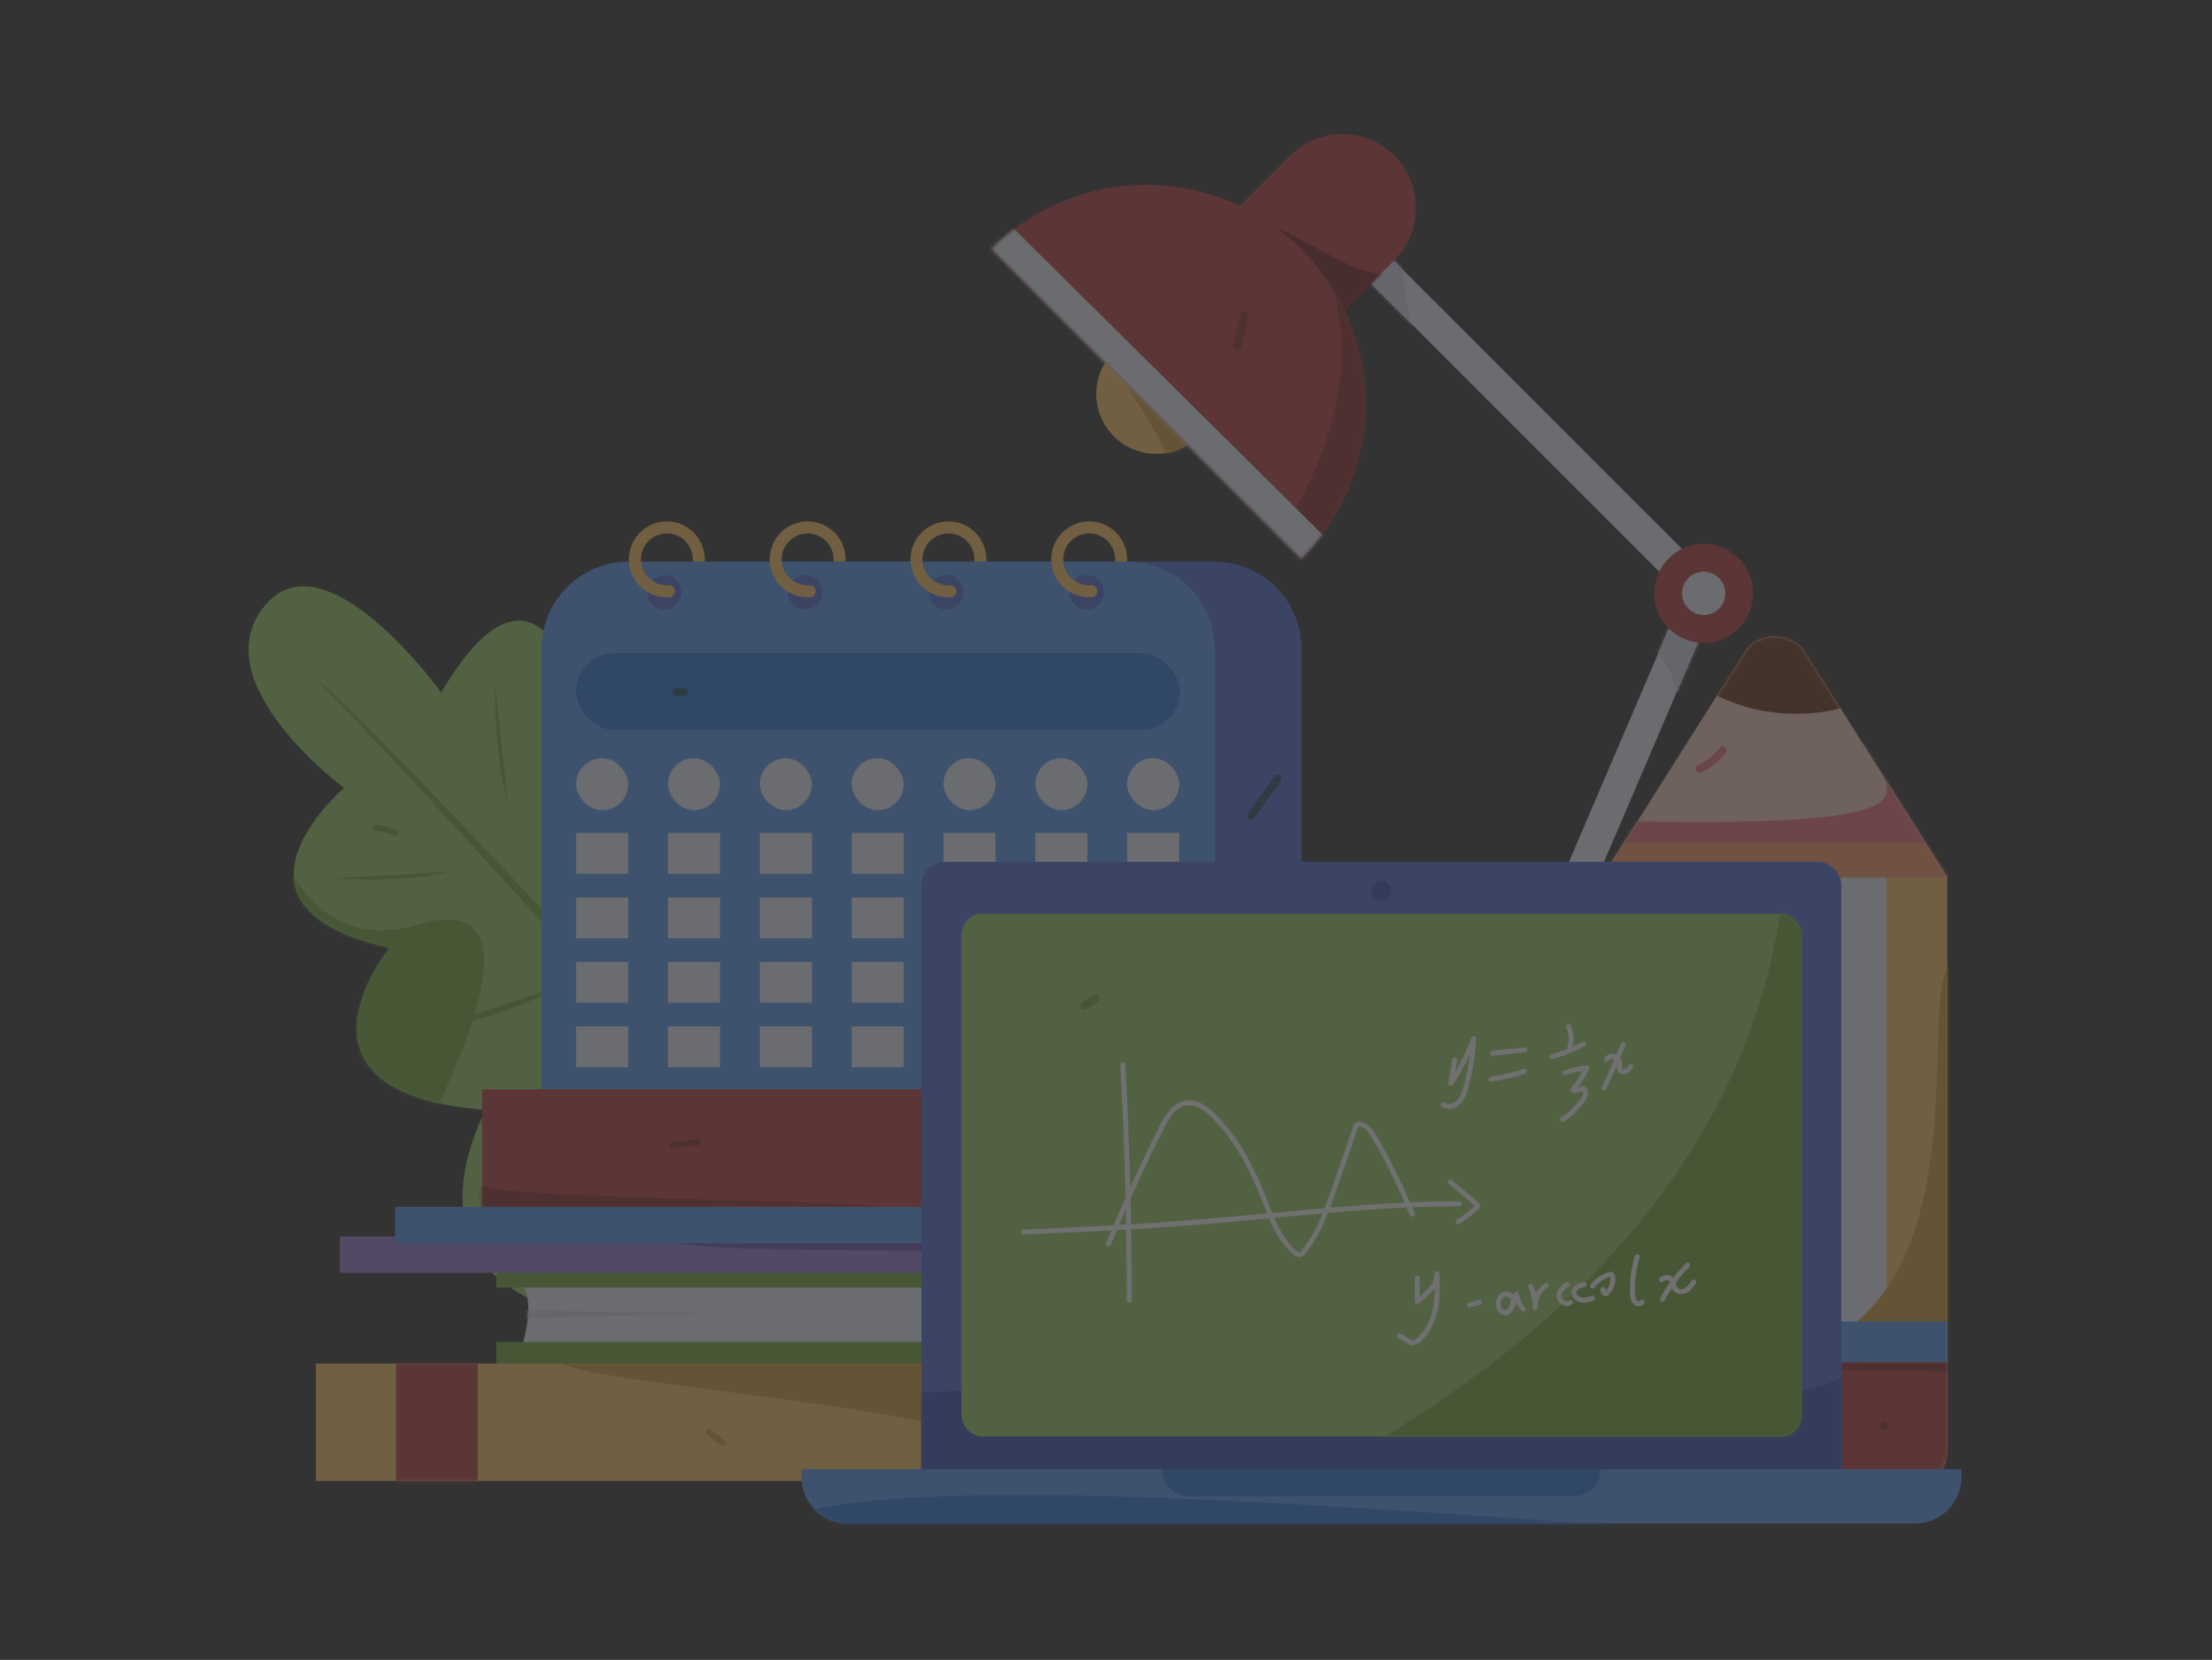 <svg width="701" height="526" viewBox="0 0 701 526" fill="none" xmlns="http://www.w3.org/2000/svg">
<rect x="0" y="0" width="701" height="526" fill="#333333" stroke="none"/>
<g opacity="0.3">
<mask id="mask0_78_5133" style="mask-type:luminance" maskUnits="userSpaceOnUse" x="0" y="0" width="701" height="526">
<rect width="700.333" height="525.25" fill="white"/>
</mask>
<g mask="url(#mask0_78_5133)">
<path d="M352.983 138.256C345.573 130.846 345.573 118.833 352.983 111.423L379.816 138.256C372.406 145.666 360.392 145.666 352.983 138.256Z" fill="#FFC562"/>
<mask id="mask1_78_5133" style="mask-type:luminance" maskUnits="userSpaceOnUse" x="347" y="111" width="33" height="33">
<path fill-rule="evenodd" clip-rule="evenodd" d="M352.983 138.256C345.573 130.846 345.573 118.833 352.983 111.423L379.816 138.256C372.406 145.666 360.392 145.666 352.983 138.256Z" fill="white"/>
</mask>
<g mask="url(#mask1_78_5133)">
<path d="M352.983 111.423C347.993 112.738 372.624 140.854 373.413 155.526C374.201 170.197 392.045 148.388 392.045 148.388L371.822 113.494" fill="#D89D35"/>
</g>
<rect x="533.058" y="173.955" width="10.214" height="166.321" transform="rotate(135 533.058 173.955)" fill="#EFF3FC"/>
<mask id="mask2_78_5133" style="mask-type:luminance" maskUnits="userSpaceOnUse" x="408" y="56" width="126" height="126">
<rect x="533.058" y="173.955" width="10.214" height="166.321" transform="rotate(135 533.058 173.955)" fill="white"/>
</mask>
<g mask="url(#mask2_78_5133)">
<path d="M460.247 143.813C433.312 74.209 448.744 66.175 448.744 66.175L403.147 81.376L415.043 127.618" fill="#D6DCF2"/>
</g>
<rect x="536.211" y="182.04" width="10.214" height="178.488" transform="rotate(23.18 536.211 182.04)" fill="#EFF3FC"/>
<mask id="mask3_78_5133" style="mask-type:luminance" maskUnits="userSpaceOnUse" x="465" y="182" width="81" height="169">
<rect x="536.21" y="182.04" width="10.214" height="178.488" transform="rotate(23.18 536.21 182.04)" fill="white"/>
</mask>
<g mask="url(#mask3_78_5133)">
<path d="M524.354 189.993C509.34 206.785 543.797 203.843 528.669 247.545C513.542 291.248 560.606 181.177 560.606 181.177L539.913 169.806" fill="#D6DCF2"/>
</g>
<circle cx="539.913" cy="188.033" r="15.697" fill="#BB393C"/>
<circle cx="539.914" cy="188.033" r="6.856" fill="#EFF3FC"/>
<path d="M556.475 359.305H393.082V358.43C393.082 350.354 399.63 343.806 407.707 343.806H541.851C549.927 343.806 556.475 350.354 556.475 358.43V359.305H556.475Z" fill="#BB393C"/>
<mask id="mask4_78_5133" style="mask-type:luminance" maskUnits="userSpaceOnUse" x="393" y="343" width="164" height="17">
<path fill-rule="evenodd" clip-rule="evenodd" d="M556.475 359.306H393.082V358.431C393.082 350.354 399.63 343.806 407.706 343.806H541.851C549.927 343.806 556.475 350.354 556.475 358.431V359.306H556.475Z" fill="white"/>
</mask>
<g mask="url(#mask4_78_5133)">
<path d="M394.423 344.47C386.691 366.478 557.99 353.392 563.938 359.935C569.886 366.478 383.122 377.184 383.122 377.184" fill="#90282A"/>
</g>
<path d="M410.556 113.799L377.439 80.682L408.782 49.34C413.173 44.948 419.13 42.481 425.34 42.481C431.551 42.481 437.507 44.948 441.898 49.34C451.043 58.485 451.043 73.312 441.898 82.456L410.556 113.799L410.556 113.799Z" fill="#BB393C"/>
<mask id="mask5_78_5133" style="mask-type:luminance" maskUnits="userSpaceOnUse" x="377" y="42" width="72" height="72">
<path fill-rule="evenodd" clip-rule="evenodd" d="M410.557 113.799L377.44 80.682L408.782 49.34C413.174 44.948 419.13 42.481 425.341 42.481C431.551 42.481 437.508 44.948 441.899 49.34C451.044 58.485 451.044 73.311 441.899 82.456L410.557 113.799L410.557 113.799Z" fill="white"/>
</mask>
<g mask="url(#mask5_78_5133)">
<path d="M371.93 58.577C428.799 78.059 430.301 96.223 452.713 81.375C475.124 66.528 431.916 117.826 431.916 117.826H403.026L381.735 66.853" fill="#771D22"/>
</g>
<path d="M412.331 78.908C439.439 106.016 439.439 149.967 412.331 177.075L314.163 78.908C341.272 51.8 385.223 51.8 412.331 78.908Z" fill="#BB393C"/>
<mask id="mask6_78_5133" style="mask-type:luminance" maskUnits="userSpaceOnUse" x="314" y="58" width="119" height="120">
<path fill-rule="evenodd" clip-rule="evenodd" d="M412.331 78.908C439.439 106.016 439.439 149.967 412.331 177.075L314.163 78.908C341.272 51.8 385.223 51.8 412.331 78.908Z" fill="white"/>
</mask>
<g mask="url(#mask6_78_5133)">
<path d="M417.949 78.946C448.97 145.574 369.97 209.446 369.97 209.446H432.662L452.892 140.531L442.247 104.113" fill="#90282A"/>
<path d="M316.042 67.274L437.904 188.033H363.621L302.175 78.946L314.164 62.231" fill="#EFF3FC"/>
</g>
<path d="M393.201 99.675L390.822 109.192C390.662 109.834 391.029 110.596 391.707 110.751C392.364 110.9 393.095 110.554 393.267 109.866L395.646 100.349C395.806 99.707 395.439 98.944 394.761 98.79C394.104 98.64 393.373 98.987 393.201 99.675Z" fill="#90282A"/>
<path d="M529.338 349.213L525.798 351.053C525.198 351.409 524.996 352.182 525.344 352.787C525.707 353.378 526.471 353.579 527.078 353.242L530.618 351.402C531.218 351.045 531.42 350.273 531.072 349.668C530.709 349.077 529.945 348.876 529.338 349.213Z" fill="#90282A"/>
<path d="M279.049 411.013C306.053 346.843 284.498 232.249 231.575 282.682C231.575 282.682 248.273 189.162 187.232 233.975C187.232 233.975 174.528 160.79 139.821 219.4C139.821 219.4 103.455 169.035 84.166 191.629C63.422 215.927 109.031 249.698 109.031 249.698C109.031 249.698 64.82 287.353 123.607 300.351C123.607 300.351 85.708 346.238 153.935 351.766C153.935 351.766 113.491 423.541 222.15 418.998C279.009 416.62 279.049 411.013 279.049 411.013Z" fill="#97CC64"/>
<mask id="mask7_78_5133" style="mask-type:luminance" maskUnits="userSpaceOnUse" x="78" y="185" width="213" height="235">
<path fill-rule="evenodd" clip-rule="evenodd" d="M279.049 411.013C306.053 346.843 284.498 232.249 231.575 282.682C231.575 282.682 248.273 189.162 187.232 233.975C187.232 233.975 174.528 160.79 139.821 219.4C139.821 219.4 103.455 169.035 84.166 191.629C63.422 215.927 109.031 249.698 109.031 249.698C109.031 249.698 64.82 287.353 123.607 300.351C123.607 300.351 85.708 346.238 153.935 351.766C153.935 351.766 113.491 423.541 222.15 418.998C279.009 416.62 279.049 411.013 279.049 411.013Z" fill="white"/>
</mask>
<g mask="url(#mask7_78_5133)">
<path d="M-127.166 365.696C-130.59 257.346 -65.845 227.919 -24.313 318.418C17.219 408.918 -1.979 281.611 2.541 249.101C2.541 249.101 21.258 399.82 55.815 278.034C90.372 156.249 63.114 313.498 132.687 292.942C202.26 272.386 74.34 461.601 68.404 469.206C62.469 476.812 -104.349 383.504 -104.349 383.504" fill="#75AA3C"/>
<path d="M286.292 419.102C207.663 308.254 290.477 250.074 360.112 321.25C429.746 392.426 368.715 279.065 361.999 246.936C361.999 246.936 430.478 382.499 421.912 256.196C413.346 129.893 440.75 287.116 499.306 244.289C557.862 201.461 501.295 422.744 498.274 431.906C495.253 441.069 306.733 409.526 306.733 409.526" fill="#75AA3C"/>
</g>
<path d="M99.956 215.196C114.32 223.937 273.635 396.859 279.049 411.013C279.049 411.013 123.572 237.553 99.956 215.196Z" fill="#75AA3C"/>
<path d="M105.062 278.374C131.603 279.933 141.803 276.185 141.803 276.185L105.062 278.374Z" fill="#75AA3C"/>
<path d="M156.946 216.661C156.62 243.246 160.837 253.261 160.837 253.261L156.946 216.661Z" fill="#75AA3C"/>
<path d="M124.192 330.125C164.402 321.478 178.088 312.248 178.088 312.248L124.192 330.125Z" fill="#75AA3C"/>
<path d="M168.462 379.672C208.672 371.025 222.358 361.794 222.358 361.794L168.462 379.672Z" fill="#75AA3C"/>
<path d="M197.577 290.415L209.934 239.479C196.431 274.68 197.577 290.415 197.577 290.415Z" fill="#75AA3C"/>
<path d="M237.529 340.689L249.886 289.753C236.383 324.954 237.529 340.689 237.529 340.689Z" fill="#75AA3C"/>
<path d="M219.975 389.267C222.438 389.282 224.849 388.568 226.908 387.217C227.322 386.943 227.538 386.365 227.249 385.916C226.983 385.503 226.392 385.282 225.948 385.575C225.484 385.883 224.999 386.158 224.495 386.396C224.427 386.428 224.358 386.46 224.288 386.491C224.264 386.501 224.068 386.587 224.193 386.534C224.317 386.48 224.12 386.563 224.096 386.573C224.025 386.601 223.955 386.628 223.884 386.655C223.623 386.754 223.36 386.843 223.092 386.922C222.558 387.079 222.014 387.199 221.463 387.282C221.277 387.311 221.573 387.271 221.452 387.283C221.389 387.289 221.327 387.298 221.264 387.304C221.125 387.319 220.987 387.331 220.848 387.34C220.557 387.36 220.266 387.368 219.975 387.366C219.455 387.373 219.037 387.797 219.037 388.317C219.037 388.837 219.455 389.26 219.975 389.267H219.975Z" fill="#75AA3C"/>
<path d="M218.584 311.894L219.564 301.138L219.841 298.101C219.886 297.605 219.371 297.129 218.89 297.151C218.371 297.164 217.953 297.582 217.94 298.101L216.959 308.858L216.683 311.894C216.637 312.391 217.152 312.867 217.633 312.845C218.153 312.832 218.571 312.414 218.584 311.894Z" fill="#75AA3C"/>
<path d="M119.041 263.275C119.305 263.288 119.569 263.307 119.832 263.334C119.964 263.347 120.095 263.362 120.227 263.378C120.492 263.411 120.024 263.347 120.288 263.387C120.341 263.395 120.393 263.403 120.445 263.411C120.981 263.495 121.512 263.606 122.037 263.744C122.549 263.878 123.053 264.038 123.549 264.223C123.673 264.269 123.797 264.316 123.92 264.366C123.981 264.39 124.043 264.413 124.103 264.441C123.982 264.385 124.05 264.418 124.132 264.454C124.386 264.565 124.638 264.683 124.886 264.807C125.331 265.029 125.936 264.941 126.187 264.466C126.414 264.036 126.321 263.402 125.846 263.165C123.725 262.107 121.408 261.496 119.041 261.373C118.517 261.377 118.094 261.8 118.09 262.324C118.102 262.844 118.521 263.263 119.041 263.275V263.275Z" fill="#75AA3C"/>
<path d="M226.772 177.975H384.826C392.157 177.975 399.189 180.887 404.373 186.072C409.557 191.256 412.47 198.287 412.47 205.619V379.395H199.128V205.619C199.128 190.352 211.504 177.975 226.772 177.975Z" fill="#516DDB"/>
<path d="M199.233 177.975H357.287C372.554 177.975 384.931 190.352 384.931 205.619V379.395H171.589V205.619C171.589 198.287 174.501 191.256 179.686 186.072C184.87 180.887 191.901 177.975 199.233 177.975Z" fill="#589BF7"/>
<mask id="mask8_78_5133" style="mask-type:luminance" maskUnits="userSpaceOnUse" x="171" y="177" width="214" height="203">
<path fill-rule="evenodd" clip-rule="evenodd" d="M199.233 177.975H357.287C372.554 177.975 384.931 190.352 384.931 205.619V379.395H171.589V205.619C171.589 198.287 174.501 191.256 179.686 186.072C184.87 180.887 191.901 177.975 199.233 177.975Z" fill="white"/>
</mask>
<g mask="url(#mask8_78_5133)">
<path d="M157.145 304.83C145.418 391.745 326.659 366.068 349.888 379.395C373.117 392.722 177.667 404.449 177.667 404.449L142.486 379.395" fill="#2976DF"/>
</g>
<rect x="182.592" y="206.934" width="191.336" height="24.381" rx="12.19" fill="#2976DF"/>
<circle cx="210.569" cy="187.677" r="5.477" fill="#516DDB"/>
<path d="M211.867 185.452C211.693 185.463 211.517 185.468 211.339 185.468C208.016 185.468 205.021 183.467 203.749 180.397C202.478 177.328 203.181 173.794 205.53 171.445C207.88 169.095 211.413 168.392 214.483 169.664C217.552 170.935 219.554 173.931 219.554 177.253C219.554 177.494 219.543 177.735 219.522 177.975H223.342C223.357 177.734 223.367 177.494 223.367 177.253C223.367 172.389 220.436 168.003 215.942 166.141C211.447 164.28 206.274 165.309 202.834 168.749C199.394 172.189 198.365 177.362 200.227 181.856C202.089 186.351 206.474 189.281 211.339 189.281C211.596 189.281 211.855 189.273 212.109 189.257C212.79 189.215 213.397 188.813 213.701 188.202C214.004 187.591 213.958 186.864 213.58 186.297C213.201 185.729 212.548 185.407 211.867 185.452L211.867 185.452Z" fill="#FFC562"/>
<circle cx="255.183" cy="187.677" r="5.477" fill="#516DDB"/>
<path d="M256.481 185.452C256.307 185.463 256.131 185.468 255.953 185.468C252.63 185.468 249.635 183.467 248.363 180.397C247.092 177.328 247.795 173.794 250.144 171.445C252.493 169.095 256.027 168.392 259.097 169.664C262.166 170.935 264.168 173.931 264.168 177.253C264.168 177.494 264.157 177.735 264.136 177.975H267.956C267.971 177.734 267.98 177.494 267.98 177.253C267.98 172.389 265.05 168.003 260.556 166.141C256.061 164.28 250.888 165.309 247.448 168.749C244.008 172.189 242.979 177.362 244.841 181.856C246.703 186.351 251.088 189.281 255.953 189.281C256.209 189.281 256.469 189.273 256.723 189.257C257.771 189.187 258.566 188.282 258.499 187.234C258.433 186.185 257.53 185.388 256.481 185.452L256.481 185.452Z" fill="#FFC562"/>
<circle cx="299.797" cy="187.677" r="5.477" fill="#516DDB"/>
<path d="M301.095 185.452C300.921 185.463 300.744 185.468 300.567 185.468C297.244 185.468 294.249 183.467 292.977 180.397C291.706 177.328 292.408 173.794 294.758 171.445C297.107 169.095 300.641 168.392 303.71 169.664C306.78 170.935 308.782 173.931 308.782 177.253C308.782 177.494 308.771 177.735 308.75 177.975H312.57C312.584 177.734 312.594 177.494 312.594 177.253C312.594 172.389 309.664 168.003 305.169 166.141C300.675 164.28 295.502 165.309 292.062 168.749C288.622 172.189 287.593 177.362 289.455 181.856C291.316 186.351 295.702 189.281 300.567 189.281C300.823 189.281 301.082 189.273 301.337 189.257C302.385 189.187 303.18 188.282 303.113 187.234C303.047 186.185 302.144 185.388 301.095 185.452L301.095 185.452Z" fill="#FFC562"/>
<circle cx="344.411" cy="187.677" r="5.477" fill="#516DDB"/>
<path d="M345.709 185.452C345.534 185.463 345.358 185.468 345.181 185.468C341.858 185.468 338.863 183.467 337.591 180.397C336.32 177.328 337.022 173.794 339.372 171.445C341.721 169.095 345.255 168.392 348.324 169.664C351.394 170.935 353.396 173.931 353.396 177.253C353.396 177.494 353.385 177.735 353.364 177.975H357.184C357.198 177.734 357.208 177.494 357.208 177.253C357.208 172.389 354.278 168.003 349.783 166.141C345.289 164.28 340.116 165.309 336.676 168.749C333.236 172.189 332.207 177.362 334.069 181.856C335.93 186.351 340.316 189.281 345.181 189.281C345.437 189.281 345.696 189.273 345.951 189.257C346.999 189.187 347.794 188.282 347.727 187.234C347.661 186.185 346.758 185.388 345.709 185.452L345.709 185.452Z" fill="#FFC562"/>
<rect x="182.588" y="240.248" width="16.488" height="16.488" rx="8.244" fill="#EFF3FC"/>
<rect x="211.691" y="240.248" width="16.488" height="16.488" rx="8.244" fill="#EFF3FC"/>
<rect x="240.795" y="240.248" width="16.488" height="16.488" rx="8.244" fill="#EFF3FC"/>
<rect x="269.898" y="240.248" width="16.488" height="16.488" rx="8.244" fill="#EFF3FC"/>
<rect x="299.001" y="240.248" width="16.488" height="16.488" rx="8.244" fill="#EFF3FC"/>
<rect x="328.105" y="240.248" width="16.488" height="16.488" rx="8.244" fill="#EFF3FC"/>
<rect x="357.208" y="240.248" width="16.488" height="16.488" rx="8.244" fill="#EFF3FC"/>
<rect x="182.588" y="263.97" width="16.488" height="12.926" fill="#EFF3FC"/>
<rect x="211.691" y="263.97" width="16.488" height="12.926" fill="#EFF3FC"/>
<rect x="240.795" y="263.97" width="16.488" height="12.926" fill="#EFF3FC"/>
<rect x="269.898" y="263.97" width="16.488" height="12.926" fill="#EFF3FC"/>
<rect x="299.001" y="263.97" width="16.488" height="12.926" fill="#EFF3FC"/>
<rect x="328.105" y="263.97" width="16.488" height="12.926" fill="#EFF3FC"/>
<rect x="357.208" y="263.97" width="16.488" height="12.926" fill="#EFF3FC"/>
<rect x="182.588" y="284.4" width="16.488" height="12.926" fill="#EFF3FC"/>
<rect x="211.691" y="284.4" width="16.488" height="12.926" fill="#EFF3FC"/>
<rect x="269.898" y="284.4" width="16.488" height="12.926" fill="#EFF3FC"/>
<rect x="299.001" y="284.4" width="16.488" height="12.926" fill="#EFF3FC"/>
<rect x="357.208" y="284.4" width="16.488" height="12.926" fill="#EFF3FC"/>
<rect x="182.588" y="304.83" width="16.488" height="12.926" fill="#EFF3FC"/>
<rect x="211.691" y="304.83" width="16.488" height="12.926" fill="#EFF3FC"/>
<rect x="240.795" y="304.83" width="16.488" height="12.926" fill="#EFF3FC"/>
<rect x="269.898" y="304.83" width="16.488" height="12.926" fill="#EFF3FC"/>
<rect x="299.001" y="304.83" width="16.488" height="12.926" fill="#EFF3FC"/>
<rect x="328.105" y="304.83" width="16.488" height="12.926" fill="#EFF3FC"/>
<rect x="357.208" y="304.83" width="16.488" height="12.926" fill="#EFF3FC"/>
<rect x="182.588" y="325.26" width="16.488" height="12.926" fill="#EFF3FC"/>
<rect x="211.691" y="325.26" width="16.488" height="12.926" fill="#EFF3FC"/>
<rect x="269.898" y="325.26" width="16.488" height="12.926" fill="#EFF3FC"/>
<rect x="328.105" y="325.26" width="16.488" height="12.926" fill="#EFF3FC"/>
<rect x="357.208" y="325.26" width="16.488" height="12.926" fill="#EFF3FC"/>
<rect x="182.588" y="345.69" width="16.488" height="12.926" fill="#EFF3FC"/>
<rect x="211.691" y="345.69" width="16.488" height="12.926" fill="#EFF3FC"/>
<rect x="240.795" y="345.69" width="16.488" height="12.926" fill="#EFF3FC"/>
<rect x="269.898" y="345.69" width="16.488" height="12.926" fill="#EFF3FC"/>
<rect x="299.001" y="345.69" width="16.488" height="12.926" fill="#EFF3FC"/>
<rect x="328.105" y="345.69" width="16.488" height="12.926" fill="#EFF3FC"/>
<rect x="357.208" y="345.69" width="16.488" height="12.926" fill="#EFF3FC"/>
<rect x="240.795" y="284.4" width="16.488" height="12.926" fill="#EFF3FC"/>
<rect x="328.105" y="284.4" width="16.488" height="12.926" fill="#EFF3FC"/>
<rect x="240.795" y="325.26" width="16.488" height="12.926" fill="#EFF3FC"/>
<rect x="299.001" y="325.26" width="16.488" height="12.926" fill="#EFF3FC"/>
<path d="M403.741 246.128L397.175 255.358L395.324 257.96C395.154 258.25 395.107 258.596 395.192 258.921C395.277 259.246 395.489 259.524 395.779 259.694C396.432 260.039 397.101 259.818 397.513 259.239L404.079 250.009L405.93 247.407C406.099 247.117 406.147 246.771 406.061 246.446C405.976 246.121 405.765 245.843 405.475 245.673C404.822 245.328 404.152 245.549 403.741 246.128H403.741Z" fill="#274B69"/>
<path d="M216.789 218.074H214.409C214.074 218.078 213.753 218.211 213.513 218.445C213.276 218.682 213.142 219.005 213.142 219.341C213.142 219.677 213.276 220 213.513 220.237C213.754 220.471 214.074 220.603 214.409 220.608H216.789C217.124 220.604 217.445 220.471 217.685 220.237C217.923 220 218.056 219.677 218.056 219.341C218.056 219.005 217.923 218.682 217.685 218.445C217.444 218.212 217.124 218.079 216.789 218.074V218.074Z" fill="#274B69"/>
<rect x="100.095" y="432.081" width="202.94" height="37.228" fill="#FFC562"/>
<mask id="mask9_78_5133" style="mask-type:luminance" maskUnits="userSpaceOnUse" x="100" y="432" width="204" height="38">
<rect x="100.095" y="432.081" width="202.94" height="37.228" fill="white"/>
</mask>
<g mask="url(#mask9_78_5133)">
<rect x="125.519" y="425.725" width="25.878" height="48.578" fill="#BB393C"/>
<path d="M177.016 430.284C168.408 438.033 320.741 445.792 323.465 462.929C326.189 480.065 313.69 417.837 313.69 417.837L293.84 419.349" fill="#D89D35"/>
</g>
<rect x="355.706" y="382.443" width="202.94" height="37.228" transform="rotate(-180 355.706 382.443)" fill="#BB393C"/>
<mask id="mask10_78_5133" style="mask-type:luminance" maskUnits="userSpaceOnUse" x="152" y="345" width="204" height="38">
<rect x="355.706" y="382.443" width="202.94" height="37.228" transform="rotate(-180 355.706 382.443)" fill="white"/>
</mask>
<g mask="url(#mask10_78_5133)">
<rect x="330.282" y="387.437" width="25.878" height="48.578" transform="rotate(-180 330.282 387.437)" fill="#90282A"/>
<rect x="297.751" y="387.437" width="4.843" height="48.578" transform="rotate(-180 297.751 387.437)" fill="#90282A"/>
<path d="M150.552 374.472C143.893 380.223 281.003 380.223 277.976 382.644C274.949 385.066 156 391.725 156 391.725L145.104 375.986" fill="#90282A"/>
</g>
<path d="M344.16 405.749H164.312C171.316 411.991 164.312 429.924 164.312 429.924H344.16C344.16 429.924 337.156 411.991 344.16 405.749Z" fill="#EFF3FC"/>
<mask id="mask11_78_5133" style="mask-type:luminance" maskUnits="userSpaceOnUse" x="164" y="405" width="181" height="25">
<path fill-rule="evenodd" clip-rule="evenodd" d="M344.16 405.749H164.312C171.316 411.991 164.312 429.924 164.312 429.924H344.16C344.16 429.924 337.156 411.991 344.16 405.749Z" fill="white"/>
</mask>
<g mask="url(#mask11_78_5133)">
<path d="M161.826 415.106L165.457 415.169L227.657 416.241L158.194 417.837" fill="#D6DCF2"/>
<path d="M372.12 422.036L368.489 421.973L306.29 420.901L375.752 419.305" fill="#D6DCF2"/>
</g>
<rect x="157.307" y="401.208" width="193.86" height="6.81" fill="#75AA3C"/>
<rect x="157.307" y="425.271" width="193.86" height="6.81" fill="#75AA3C"/>
<rect x="107.663" y="391.826" width="215.803" height="11.502" fill="#9A7ED9"/>
<mask id="mask12_78_5133" style="mask-type:luminance" maskUnits="userSpaceOnUse" x="107" y="391" width="217" height="13">
<rect x="107.663" y="391.826" width="215.803" height="11.502" fill="white"/>
</mask>
<g mask="url(#mask12_78_5133)">
<path d="M215.564 389.909C185.661 399.443 325.495 394.348 329.581 397.577C333.667 400.805 332.305 388.194 332.305 388.194L292.352 383.553" fill="#6F4EB9"/>
</g>
<rect x="125.218" y="382.443" width="215.803" height="11.502" fill="#589BF7"/>
<path d="M223.985 454.489L228.448 458.033C228.63 458.204 228.869 458.303 229.119 458.311C229.37 458.309 229.61 458.21 229.789 458.033C230.104 457.69 230.204 457.022 229.789 456.692L225.326 453.148C225.144 452.977 224.905 452.878 224.655 452.87C224.404 452.872 224.164 452.972 223.985 453.148C223.67 453.491 223.57 454.16 223.985 454.489Z" fill="#D89D35"/>
<path d="M213.147 363.84L221.152 362.903C221.643 362.845 222.125 362.508 222.101 361.954C222.08 361.49 221.68 360.944 221.152 361.006L213.147 361.943C212.656 362 212.174 362.338 212.199 362.891C212.219 363.356 212.619 363.901 213.147 363.84Z" fill="#90282A"/>
<path d="M507.705 277.946H617.149V459.244C617.149 467.375 610.558 473.966 602.428 473.966H522.426C514.296 473.966 507.705 467.375 507.705 459.244V277.946Z" fill="#FFC562"/>
<mask id="mask13_78_5133" style="mask-type:luminance" maskUnits="userSpaceOnUse" x="507" y="277" width="111" height="197">
<path fill-rule="evenodd" clip-rule="evenodd" d="M507.705 277.946H617.149V459.244C617.149 467.375 610.558 473.966 602.428 473.966H522.426C514.296 473.966 507.705 467.375 507.705 459.244V277.946Z" fill="white"/>
</mask>
<g mask="url(#mask13_78_5133)">
<rect x="597.808" y="439.211" width="16.965" height="174.419" transform="rotate(180 597.808 439.211)" fill="#EFF3FC"/>
<path d="M625.529 308.506C596.384 282.335 645.496 429.726 550.33 431.683C455.164 433.64 660.622 430.935 660.622 430.935L652.295 308.506" fill="#D89D35"/>
<rect x="567.295" y="439.211" width="16.965" height="174.419" transform="rotate(180 567.295 439.211)" fill="#EFF3FC"/>
<rect x="538.022" y="439.211" width="16.965" height="174.419" transform="rotate(180 538.022 439.211)" fill="#EFF3FC"/>
<rect x="635.967" y="489.182" width="146.361" height="57.499" transform="rotate(180 635.967 489.182)" fill="#BB393C"/>
<mask id="mask14_78_5133" style="mask-type:luminance" maskUnits="userSpaceOnUse" x="489" y="431" width="147" height="59">
<rect x="635.967" y="489.182" width="146.361" height="57.499" transform="rotate(180 635.967 489.182)" fill="white"/>
</mask>
<g mask="url(#mask14_78_5133)">
<path d="M514.127 483.366C512.937 431.683 551.599 432.98 620.594 434.764C689.59 436.549 580.844 401.456 580.844 401.456L481.65 417.516L489.606 455.582L495.689 466.883" fill="#90282A"/>
</g>
<rect x="637.143" y="431.683" width="133.293" height="12.937" transform="rotate(180 637.143 431.683)" fill="#589BF7"/>
</g>
<path d="M562.427 201.629C566.359 201.629 569.94 203.331 571.63 206.002L617.149 277.946H507.705L553.224 206.002C554.914 203.331 558.495 201.629 562.427 201.629Z" fill="#FACCC4"/>
<mask id="mask15_78_5133" style="mask-type:luminance" maskUnits="userSpaceOnUse" x="507" y="201" width="111" height="77">
<path fill-rule="evenodd" clip-rule="evenodd" d="M562.427 201.629C566.359 201.629 569.94 203.331 571.63 206.002L617.149 277.946H507.705L553.224 206.002C554.914 203.331 558.495 201.629 562.427 201.629Z" fill="white"/>
</mask>
<g mask="url(#mask15_78_5133)">
<path d="M501.637 259.897C614.647 262.871 601.796 253.679 591.336 237.148C580.877 220.617 649.739 295.584 649.739 295.584C649.739 295.584 639.033 302.127 637.249 302.127C635.464 302.127 495.689 286.067 495.689 286.067L499.852 247.406" fill="#ED707B"/>
<rect x="639.103" y="288.923" width="153.68" height="21.954" transform="rotate(180 639.103 288.923)" fill="#FF9763"/>
<ellipse cx="569.202" cy="186.993" rx="47.948" ry="39.204" fill="#6D3417"/>
</g>
<path d="M544.8 237.137C544.771 237.176 544.742 237.214 544.713 237.252C544.837 237.091 544.859 237.063 544.778 237.167C544.718 237.242 544.659 237.318 544.598 237.393C544.477 237.543 544.353 237.691 544.228 237.837C543.976 238.129 543.716 238.413 543.448 238.689C542.911 239.242 542.341 239.762 541.742 240.247C541.667 240.308 541.591 240.367 541.516 240.427C541.412 240.509 541.44 240.487 541.601 240.362C541.563 240.391 541.525 240.421 541.486 240.45C541.333 240.566 541.177 240.68 541.02 240.791C540.706 241.014 540.386 241.228 540.059 241.432C539.404 241.839 538.727 242.207 538.029 242.534C537.744 242.701 537.535 242.973 537.446 243.291C537.358 243.621 537.404 243.972 537.574 244.268C537.973 244.888 538.664 245.025 539.308 244.723C541.623 243.631 543.712 242.112 545.465 240.247C546.005 239.664 546.514 239.053 546.989 238.417C547.174 238.173 547.194 237.721 547.117 237.44C547.026 237.123 546.818 236.852 546.534 236.683C546.239 236.511 545.887 236.465 545.558 236.555C545.248 236.66 544.982 236.865 544.8 237.137L544.8 237.137Z" fill="#ED707B"/>
<path d="M596.979 453.118C597.642 453.118 598.277 452.535 598.247 451.85C598.235 451.155 597.674 450.594 596.979 450.583C596.316 450.583 595.681 451.166 595.712 451.85C595.724 452.545 596.284 453.106 596.979 453.118Z" fill="#90282A"/>
<rect x="292.034" y="273.1" width="291.513" height="204.517" rx="7.235" fill="#516DDB"/>
<mask id="mask16_78_5133" style="mask-type:luminance" maskUnits="userSpaceOnUse" x="292" y="273" width="292" height="205">
<rect x="292.034" y="273.1" width="291.513" height="204.517" rx="7.235" fill="white"/>
</mask>
<g mask="url(#mask16_78_5133)">
<path d="M275.343 447.162C279.507 424.56 548.351 472.738 597.124 428.724C645.897 384.71 613.183 494.745 613.183 494.745L343.149 548.276" fill="#3152BA"/>
</g>
<rect x="304.71" y="289.551" width="266.161" height="165.661" rx="6.591" fill="#97CC64"/>
<mask id="mask17_78_5133" style="mask-type:luminance" maskUnits="userSpaceOnUse" x="304" y="289" width="267" height="167">
<rect x="304.71" y="289.551" width="266.161" height="165.661" rx="6.591" fill="white"/>
</mask>
<g mask="url(#mask17_78_5133)">
<path d="M565.969 273.1C551.315 479.328 237.241 552.465 3.435 559.928C-230.372 567.391 590.616 517.296 590.616 517.296L637.244 387.404L601.94 284.833L559.308 279.682" fill="#75AA3C"/>
<path d="M355.041 337.284C355.583 347.002 356.016 356.726 356.341 366.455C356.665 376.183 356.88 385.914 356.986 395.648C357.045 401.11 357.07 406.573 357.06 412.035C357.059 413.055 358.643 413.057 358.645 412.035C358.661 402.302 358.569 392.569 358.368 382.837C358.166 373.106 357.856 363.377 357.436 353.652C357.2 348.194 356.93 342.738 356.626 337.284C356.569 336.27 354.985 336.264 355.041 337.284V337.284Z" fill="white"/>
<path d="M324.193 391.234C342.294 390.421 360.4 389.608 378.465 388.178C396.386 386.76 414.252 384.706 432.184 383.429C442.276 382.71 452.389 382.243 462.508 382.268C463.527 382.27 463.529 380.686 462.508 380.684C444.535 380.639 426.612 382.159 408.734 383.843C390.765 385.536 372.811 387.16 354.788 388.165C344.593 388.734 334.393 389.192 324.193 389.65C323.178 389.695 323.172 391.28 324.193 391.234Z" fill="white"/>
<path d="M459.052 375.134L465.076 380.165L466.615 381.451C466.836 381.635 467.064 381.812 467.275 382.006C467.316 382.044 467.353 382.087 467.395 382.124L467.44 382.173C467.387 382.098 467.385 382.097 467.435 382.17L467.467 382.225C467.433 382.129 467.429 382.123 467.455 382.207C467.445 382.138 467.505 381.963 467.441 382.095C467.463 382.05 467.572 381.917 467.462 382.025C467.413 382.074 467.365 382.122 467.315 382.169C467.217 382.261 467.117 382.35 467.018 382.44C466.779 382.655 466.538 382.868 466.295 383.077C465.848 383.462 465.394 383.836 464.931 384.201C464.868 384.251 464.805 384.3 464.742 384.35C464.667 384.407 464.657 384.415 464.712 384.373C464.68 384.398 464.648 384.422 464.616 384.447C464.478 384.552 464.339 384.657 464.199 384.761C463.942 384.953 463.682 385.142 463.42 385.328C462.852 385.73 462.274 386.118 461.686 386.492C461.442 386.634 461.292 386.897 461.294 387.18C461.295 387.463 461.448 387.724 461.693 387.864C461.939 388.004 462.241 388.002 462.486 387.86C463.605 387.147 464.688 386.384 465.735 385.568C466.243 385.175 466.742 384.77 467.232 384.354C467.728 383.969 468.194 383.548 468.628 383.094C468.893 382.815 469.035 382.441 469.023 382.056C468.98 381.633 468.782 381.242 468.468 380.955C468.019 380.506 467.487 380.123 466.999 379.716L463.786 377.032L460.172 374.014C459.854 373.748 459.359 373.679 459.052 374.014C458.783 374.307 458.712 374.85 459.052 375.134H459.052Z" fill="white"/>
<path d="M352.045 394.382C354.694 387.936 357.472 381.546 360.381 375.212C363.229 369.007 366.122 362.788 369.31 356.749C370.453 354.584 371.833 352.245 374.018 350.989C375.102 350.359 376.367 350.11 377.609 350.284C379.049 350.495 380.363 351.203 381.535 352.036C383.949 353.75 385.99 356.109 387.852 358.391C389.763 360.755 391.497 363.257 393.039 365.876C396.136 371.086 398.43 376.638 400.631 382.268C402.704 387.569 405.005 393.04 409.23 397.017C409.787 397.541 410.405 398.093 411.166 398.285C411.924 398.47 412.724 398.246 413.277 397.694C413.82 397.195 414.258 396.54 414.699 395.951C415.161 395.334 415.603 394.702 416.024 394.055C417.723 391.45 419.086 388.649 420.289 385.786C421.486 382.939 422.51 380.025 423.522 377.11C424.693 373.735 425.864 370.36 427.034 366.985L428.798 361.899L429.681 359.355L430.122 358.084C430.216 357.811 430.297 357.273 430.524 357.073C430.861 356.776 431.684 357.252 432 357.435C432.547 357.767 433.035 358.187 433.446 358.678C434.384 359.748 435.06 361.039 435.761 362.268C439.11 368.137 442.139 374.183 444.836 380.379C445.498 381.9 446.138 383.43 446.757 384.968C446.917 385.365 447.285 385.644 447.732 385.522C448.108 385.418 448.446 384.946 448.285 384.547C445.702 378.131 442.771 371.86 439.505 365.762C438.703 364.267 437.881 362.783 437.039 361.31C436.306 360.03 435.581 358.734 434.614 357.612C433.732 356.589 432.523 355.661 431.154 355.453C430.361 355.333 429.607 355.582 429.156 356.273C428.706 356.964 428.515 357.889 428.247 358.662C425.908 365.405 423.602 372.16 421.225 378.89C419.144 384.779 416.816 390.771 412.899 395.714C412.578 396.119 412.128 396.922 411.512 396.738C410.845 396.538 410.276 395.841 409.803 395.362C408.805 394.344 407.904 393.234 407.114 392.047C405.508 389.656 404.27 387.034 403.172 384.377C402.032 381.619 401.019 378.811 399.864 376.06C398.661 373.165 397.313 370.332 395.825 367.572C392.875 362.147 389.258 356.987 384.782 352.707C382.637 350.656 379.93 348.658 376.83 348.646C374.067 348.636 371.803 350.3 370.172 352.401C368.351 354.749 367.13 357.522 365.816 360.167C364.238 363.347 362.692 366.542 361.179 369.753C358.167 376.148 355.286 382.601 352.536 389.115C351.855 390.727 351.182 392.342 350.517 393.961C350.354 394.357 350.693 394.832 351.07 394.935C351.525 395.06 351.882 394.779 352.045 394.382L352.045 394.382Z" fill="white"/>
<path d="M460.258 335.672L458.983 343.171C458.881 343.553 459.077 343.952 459.441 344.106C459.806 344.259 460.228 344.121 460.43 343.781C462.763 340.287 464.776 336.589 466.443 332.733C466.927 331.614 467.383 330.485 467.812 329.344L466.256 329.133C466.159 330.996 465.991 332.852 465.753 334.703C465.745 334.759 465.738 334.815 465.731 334.871C465.709 335.037 465.721 334.949 465.726 334.913C465.71 335.025 465.695 335.137 465.679 335.249C465.646 335.487 465.612 335.724 465.576 335.962C465.507 336.423 465.433 336.883 465.355 337.343C465.199 338.262 465.026 339.178 464.834 340.091C464.467 341.845 464.061 343.605 463.526 345.317C463.411 345.684 463.287 346.047 463.145 346.405C463.133 346.436 463.024 346.693 463.088 346.547C463.05 346.634 463.011 346.721 462.971 346.808C462.881 347.001 462.785 347.192 462.682 347.379C462.596 347.533 462.505 347.685 462.409 347.834C462.357 347.913 462.305 347.99 462.25 348.067C462.223 348.106 462.194 348.143 462.167 348.182C462.117 348.255 462.232 348.105 462.14 348.217C461.9 348.513 461.632 348.784 461.34 349.028C461.469 348.921 461.292 349.061 461.246 349.092C461.159 349.153 461.07 349.21 460.979 349.264C460.815 349.362 460.643 349.442 460.472 349.527C460.617 349.455 460.521 349.507 460.486 349.521C460.426 349.544 460.368 349.567 460.308 349.587C460.219 349.619 460.128 349.647 460.037 349.673C459.947 349.698 459.855 349.721 459.763 349.74C459.723 349.749 459.682 349.757 459.641 349.764C459.617 349.769 459.441 349.796 459.562 349.779C459.674 349.763 459.542 349.78 459.514 349.783C459.463 349.788 459.412 349.792 459.36 349.795C459.259 349.8 459.157 349.802 459.054 349.799C458.963 349.797 458.873 349.787 458.782 349.781C458.667 349.774 458.925 349.808 458.813 349.785C458.763 349.775 458.713 349.768 458.664 349.758C458.487 349.72 458.314 349.667 458.146 349.599C458.332 349.673 458.058 349.549 458.007 349.52C457.918 349.47 457.832 349.413 457.747 349.354C457.369 349.135 456.886 349.262 456.664 349.638C456.455 350.017 456.58 350.494 456.948 350.722C458.311 351.681 460.145 351.502 461.557 350.756C463.105 349.94 464.048 348.406 464.673 346.826C464.975 346.028 465.231 345.214 465.439 344.387C465.687 343.459 465.917 342.526 466.128 341.589C466.557 339.687 466.908 337.77 467.183 335.838C467.5 333.613 467.723 331.377 467.841 329.133C467.839 328.738 467.545 328.406 467.154 328.355C466.764 328.306 466.397 328.546 466.285 328.922C466.097 329.423 465.904 329.922 465.705 330.419C465.615 330.642 465.525 330.865 465.433 331.087C465.387 331.199 465.341 331.31 465.294 331.421C465.283 331.448 465.216 331.605 465.265 331.49C465.234 331.564 465.202 331.638 465.171 331.712C464.76 332.671 464.328 333.62 463.875 334.56C462.981 336.415 462.005 338.227 460.948 339.998C460.345 341.008 459.717 342.003 459.063 342.982L460.511 343.592L461.786 336.093C461.855 335.686 461.679 335.22 461.233 335.119C460.849 335.031 460.333 335.235 460.258 335.672L460.258 335.672Z" fill="white"/>
<path d="M472.947 334.54L483.25 333.428C483.661 333.384 484.063 333.096 484.043 332.636C484.025 332.245 483.692 331.796 483.25 331.844L472.947 332.956C472.536 333 472.134 333.289 472.155 333.748C472.172 334.139 472.506 334.588 472.947 334.54Z" fill="white"/>
<path d="M472.699 342.718C475.492 342.317 478.254 341.731 480.969 340.964C481.739 340.746 482.504 340.514 483.265 340.268C483.686 340.15 483.932 339.715 483.816 339.294C483.7 338.873 483.265 338.625 482.844 338.74C480.16 339.609 477.421 340.299 474.646 340.805C473.859 340.949 473.07 341.077 472.278 341.191C471.866 341.25 471.605 341.794 471.725 342.165C471.871 342.616 472.258 342.782 472.699 342.718L472.699 342.718Z" fill="white"/>
<path d="M492.04 335.626C494.796 334.821 497.488 333.811 500.093 332.604C500.825 332.266 501.549 331.911 502.265 331.542C502.64 331.319 502.767 330.836 502.549 330.458C502.322 330.088 501.845 329.963 501.466 330.173C500.227 330.812 498.965 331.405 497.682 331.951C497.684 331.95 497.56 332.002 497.625 331.975C497.691 331.947 497.567 331.999 497.569 331.998C497.493 332.03 497.417 332.061 497.341 332.093C497.177 332.16 497.013 332.227 496.848 332.293C496.518 332.426 496.187 332.555 495.855 332.681C495.203 332.929 494.547 333.164 493.887 333.386C493.136 333.64 492.38 333.877 491.618 334.098C491.346 334.173 491.133 334.389 491.062 334.663C490.991 334.937 491.071 335.228 491.273 335.426C491.474 335.625 491.767 335.701 492.04 335.626V335.626Z" fill="white"/>
<path d="M496.27 340.668C497.361 340.284 498.474 339.969 499.603 339.725C500.155 339.607 500.709 339.505 501.267 339.421C501.335 339.41 501.403 339.4 501.471 339.391C501.471 339.391 501.726 339.356 501.588 339.374C501.724 339.356 501.86 339.339 501.997 339.323C502.298 339.288 502.599 339.259 502.9 339.234L502.216 338.042C501.507 339.566 500.658 341.021 499.68 342.389C499.559 342.558 499.435 342.726 499.31 342.893C499.255 342.966 499.2 343.038 499.145 343.111C499.216 343.018 499.136 343.122 499.125 343.136C499.077 343.197 499.028 343.258 498.98 343.32C498.7 343.671 498.39 344.002 498.123 344.363C497.839 344.719 497.721 345.178 497.8 345.626C497.948 346.276 498.594 346.52 499.194 346.419C499.628 346.345 500.059 346.212 500.487 346.108L501.15 345.946C501.261 345.919 501.371 345.891 501.482 345.865C501.528 345.854 501.573 345.844 501.619 345.834C501.767 345.801 501.564 345.829 501.653 345.832C501.774 345.836 501.533 345.787 501.644 345.826C501.789 345.875 501.47 345.713 501.484 345.706L501.467 345.679L501.504 345.739C501.579 345.858 501.529 345.778 501.513 345.741C501.548 345.827 501.577 345.916 501.599 346.006C501.61 346.05 501.618 346.095 501.629 346.139C501.665 346.287 501.632 346.069 501.633 346.162C501.633 346.251 501.643 346.339 501.64 346.429C501.639 346.474 501.637 346.519 501.633 346.563C501.631 346.589 501.61 346.729 501.628 346.625C501.645 346.528 501.623 346.64 501.62 346.654C501.611 346.698 501.602 346.743 501.592 346.788C501.565 346.9 501.532 347.011 501.494 347.12C501.483 347.154 501.47 347.187 501.458 347.22C501.45 347.24 501.394 347.376 501.431 347.29C501.469 347.202 501.407 347.34 501.398 347.359C501.378 347.403 501.356 347.446 501.334 347.489C501.24 347.675 501.135 347.856 501.022 348.032C500.921 348.19 500.814 348.344 500.703 348.494C500.673 348.535 500.643 348.574 500.613 348.614C500.537 348.716 500.681 348.533 500.6 348.631C500.529 348.716 500.461 348.804 500.39 348.889C499.883 349.498 499.353 350.091 498.817 350.675C498.209 351.347 497.561 351.984 496.878 352.581C496.71 352.726 496.537 352.865 496.364 353.005C496.266 353.084 496.45 352.941 496.349 353.016C496.3 353.053 496.251 353.091 496.201 353.127C496.112 353.193 496.022 353.258 495.931 353.321C495.557 353.583 495.168 353.823 494.765 354.039C494.391 354.262 494.264 354.744 494.481 355.123C494.708 355.493 495.186 355.618 495.565 355.407C497.032 354.62 498.304 353.509 499.451 352.313C500.012 351.729 500.548 351.121 501.08 350.51C501.664 349.881 502.18 349.19 502.617 348.45C503.035 347.689 503.31 346.83 503.192 345.956C503.128 345.475 502.973 344.965 502.622 344.613C502.2 344.191 501.598 344.21 501.061 344.337C500.604 344.445 500.149 344.559 499.693 344.671L499.072 344.822C499.017 344.836 498.96 344.847 498.906 344.863C498.748 344.909 498.891 344.857 498.916 344.87C499.016 344.907 499.112 344.955 499.202 345.013C499.288 345.088 499.339 345.195 499.344 345.308C499.35 345.385 499.353 345.388 499.352 345.319C499.351 345.322 499.352 345.488 499.346 345.402C499.344 345.372 499.403 345.264 499.354 345.364C499.303 345.466 499.428 345.255 499.44 345.231C499.49 345.134 499.333 345.348 499.427 345.252C499.463 345.215 499.495 345.173 499.529 345.133C499.605 345.044 499.68 344.954 499.755 344.864C500.056 344.502 500.347 344.131 500.631 343.755C501.786 342.226 502.776 340.579 503.584 338.841C503.722 338.593 503.722 338.29 503.584 338.042C503.444 337.797 503.182 337.647 502.9 337.649C500.496 337.845 498.127 338.346 495.849 339.14C495.459 339.277 495.158 339.688 495.296 340.114C495.421 340.5 495.852 340.815 496.27 340.668L496.27 340.668Z" fill="white"/>
<path d="M496.367 325.648C496.4 325.716 496.431 325.785 496.462 325.855C496.52 325.984 496.456 325.83 496.485 325.91C496.534 326.04 496.587 326.169 496.633 326.3C496.72 326.55 496.797 326.804 496.861 327.062C496.926 327.319 496.98 327.579 497.022 327.842C497.023 327.853 497.056 328.096 497.036 327.931C497.044 327.994 497.051 328.057 497.058 328.12C497.072 328.258 497.083 328.397 497.091 328.535C497.121 329.066 497.105 329.597 497.044 330.125C497.016 330.372 497.071 329.97 497.032 330.215C497.022 330.277 497.012 330.34 497.001 330.402C496.977 330.539 496.95 330.675 496.919 330.811C496.858 331.082 496.783 331.35 496.697 331.614C496.585 332.036 496.831 332.47 497.251 332.589C497.671 332.695 498.101 332.451 498.225 332.036C498.975 329.664 498.8 327.096 497.735 324.848C497.559 324.472 496.989 324.347 496.652 324.564C496.284 324.792 496.159 325.268 496.367 325.648L496.367 325.648Z" fill="white"/>
<path d="M509.668 336.178C509.732 336.097 509.802 336.019 509.876 335.947C509.916 335.908 510.101 335.772 509.954 335.871C510.032 335.819 510.107 335.765 510.189 335.719C510.235 335.693 510.282 335.671 510.327 335.647C510.458 335.575 510.25 335.668 510.339 335.64C510.428 335.612 510.515 335.578 510.607 335.555C510.647 335.544 510.687 335.535 510.728 335.527C510.737 335.525 510.937 335.499 510.808 335.511C510.677 335.523 510.881 335.508 510.889 335.507C510.93 335.505 510.972 335.504 511.013 335.504C511.055 335.504 511.097 335.505 511.138 335.507C511.169 335.509 511.2 335.511 511.231 335.514C511.291 335.52 511.272 335.517 511.175 335.505C511.21 335.48 511.414 335.557 511.448 335.566C511.488 335.578 511.527 335.595 511.567 335.605C511.681 335.633 511.408 335.518 511.583 335.61C511.658 335.65 511.734 335.688 511.806 335.733C511.851 335.761 511.893 335.793 511.937 335.822C511.983 335.856 511.972 335.847 511.902 335.796C511.927 335.816 511.951 335.837 511.974 335.859C512.046 335.923 512.108 335.994 512.175 336.063C512.199 336.087 512.268 336.18 512.172 336.051C512.197 336.085 512.222 336.12 512.246 336.155C512.299 336.234 512.348 336.317 512.392 336.402C512.417 336.449 512.44 336.497 512.461 336.545C512.406 336.42 512.45 336.527 512.472 336.594C512.498 336.675 512.519 336.757 512.537 336.84C512.539 336.85 512.559 337.049 512.552 336.923C512.546 336.812 512.551 336.949 512.552 336.976C512.556 337.076 512.554 337.176 512.547 337.276C512.537 337.433 512.544 337.333 512.548 337.297C512.539 337.375 512.524 337.452 512.512 337.529C512.417 338.136 512.35 338.721 512.625 339.294C513.007 340.092 513.963 340.478 514.811 340.383C515.936 340.256 516.719 339.457 517.399 338.622C517.66 338.301 517.736 337.811 517.399 337.501C517.109 337.236 516.558 337.158 516.278 337.501C516.017 337.842 515.726 338.158 515.409 338.448C515.38 338.474 515.26 338.569 515.383 338.475C515.347 338.503 515.31 338.529 515.272 338.555C515.187 338.612 515.099 338.665 515.009 338.711C514.971 338.731 514.832 338.784 514.979 338.73C514.944 338.743 514.91 338.756 514.874 338.767C514.839 338.778 514.803 338.787 514.767 338.796C514.739 338.803 514.712 338.808 514.684 338.813C514.624 338.824 514.647 338.821 514.755 338.805C514.721 338.837 514.542 338.812 514.502 338.812C514.467 338.813 514.354 338.828 514.467 338.815C514.582 338.801 514.444 338.81 514.407 338.801C514.367 338.792 514.213 338.775 514.196 338.739C514.217 338.783 514.33 338.815 514.212 338.741C514.189 338.728 514.165 338.715 514.143 338.701C514.085 338.662 514.083 338.662 514.135 338.702C514.22 338.726 514.152 338.72 514.114 338.68C514.099 338.665 514.019 338.603 514.023 338.584C514.026 338.57 514.124 338.761 514.054 338.615C514.039 338.583 514.019 338.552 514.004 338.52C514.076 338.676 514.022 338.519 514.006 338.478C513.966 338.372 513.998 338.58 514.005 338.467C514.013 338.327 514.006 338.19 514.023 338.049C514.019 338.084 514.001 338.189 514.028 338.028C514.036 337.976 514.044 337.925 514.052 337.873C514.077 337.713 514.101 337.552 514.119 337.391C514.185 336.686 514.013 335.979 513.631 335.382C513.107 334.559 512.233 334.024 511.262 333.932C510.228 333.844 509.215 334.264 508.547 335.058C508.289 335.381 508.208 335.867 508.547 336.178C508.835 336.442 509.391 336.524 509.667 336.178L509.668 336.178Z" fill="white"/>
<path d="M513.629 330.76C512.172 334.32 510.655 337.833 509.034 341.397C508.578 342.399 508.117 343.398 507.651 344.395C507.476 344.77 507.533 345.267 507.935 345.479C508.286 345.665 508.831 345.596 509.019 345.195C510.707 341.585 512.325 337.943 513.873 334.27C514.306 333.243 514.734 332.213 515.157 331.181C515.314 330.797 514.986 330.294 514.604 330.207C514.143 330.102 513.798 330.348 513.629 330.76L513.629 330.76Z" fill="white"/>
<path d="M448.345 404.991L448.334 412.455C448.333 413 449.031 413.516 449.526 413.139C451.999 411.257 454.603 409.143 455.732 406.145C456.039 405.321 456.197 404.449 456.198 403.569H454.614C454.676 405.824 454.738 408.081 454.62 410.335C454.591 410.883 454.551 411.429 454.499 411.975C454.473 412.241 454.445 412.506 454.412 412.771C454.406 412.827 454.398 412.882 454.392 412.938C454.389 412.98 454.383 413.021 454.375 413.062C454.356 413.201 454.335 413.34 454.314 413.479C454.164 414.475 453.95 415.46 453.675 416.429C453.545 416.881 453.4 417.327 453.24 417.769C453.168 417.967 453.093 418.165 453.015 418.361C452.989 418.426 452.962 418.491 452.935 418.556C452.925 418.583 452.876 418.696 452.933 418.562C452.878 418.691 452.822 418.819 452.764 418.948C452.39 419.777 451.949 420.574 451.446 421.331C451.317 421.524 451.183 421.714 451.046 421.9C451.018 421.937 450.991 421.975 450.963 422.012C450.967 422.006 450.827 422.186 450.898 422.097C450.968 422.007 450.827 422.186 450.831 422.18C450.788 422.235 450.744 422.288 450.7 422.342C450.405 422.7 450.093 423.041 449.763 423.366C449.605 423.521 449.444 423.672 449.279 423.818C449.201 423.887 449.122 423.956 449.042 424.023C448.988 424.069 448.935 424.113 448.88 424.157C448.858 424.175 448.688 424.306 448.803 424.22C448.622 424.356 448.429 424.477 448.228 424.58C448.034 424.678 448.35 424.561 448.139 424.612C448.091 424.624 448.044 424.641 447.995 424.652C447.951 424.663 447.903 424.667 447.86 424.68C447.798 424.69 447.824 424.686 447.936 424.669C447.901 424.673 447.866 424.675 447.83 424.676C447.743 424.68 447.656 424.674 447.569 424.67C447.397 424.662 447.703 424.71 447.6 424.674C447.544 424.655 447.479 424.65 447.422 424.635C447.337 424.613 447.253 424.587 447.171 424.557L447.121 424.538C447.041 424.506 447.055 424.513 447.162 424.557C447.109 424.542 447.059 424.519 447.014 424.489C446.643 424.297 446.285 424.079 445.945 423.836C445.201 423.332 444.416 422.788 443.507 422.652C443.099 422.591 442.635 422.754 442.533 423.205C442.447 423.582 442.648 424.114 443.086 424.18C443.27 424.207 443.452 424.252 443.628 424.313C443.682 424.326 443.736 424.346 443.785 424.373C443.771 424.362 443.62 424.296 443.752 424.36C443.855 424.409 443.958 424.459 444.059 424.513C444.402 424.699 444.726 424.919 445.048 425.138C445.705 425.584 446.405 426.068 447.204 426.206C447.704 426.304 448.222 426.264 448.701 426.088C449.248 425.852 449.751 425.525 450.189 425.121C450.943 424.471 451.625 423.743 452.225 422.949C454.766 419.646 455.809 415.476 456.135 411.387C456.342 408.786 456.27 406.174 456.198 403.569C456.198 403.132 455.843 402.777 455.406 402.777C454.968 402.777 454.613 403.132 454.613 403.569C454.613 403.743 454.607 403.916 454.594 404.089C454.587 404.174 454.578 404.259 454.569 404.344C454.564 404.384 454.54 404.496 454.572 404.323C454.562 404.375 454.555 404.428 454.546 404.48C454.486 404.822 454.4 405.158 454.289 405.487C454.235 405.646 454.175 405.803 454.111 405.958C454.171 405.812 454.104 405.971 454.077 406.029C454.038 406.115 453.997 406.201 453.954 406.285C453.796 406.599 453.619 406.904 453.426 407.198C453.331 407.343 453.233 407.485 453.131 407.625C453.086 407.687 453.041 407.748 452.995 407.809C452.906 407.927 452.981 407.827 452.999 407.804C452.958 407.856 452.918 407.907 452.876 407.959C452.653 408.235 452.419 408.501 452.177 408.76C451.665 409.301 451.124 409.814 450.558 410.298C450.25 410.563 449.937 410.823 449.619 411.076C449.453 411.209 449.286 411.341 449.118 411.471C449.092 411.491 449.065 411.512 449.039 411.532C449.18 411.422 449.004 411.559 448.989 411.571C448.901 411.638 448.814 411.704 448.726 411.771L449.918 412.455L449.93 404.991C449.93 404.553 449.575 404.199 449.138 404.199C448.7 404.199 448.345 404.553 448.345 404.991L448.345 404.991Z" fill="white"/>
<path d="M465.957 414.285L469.1 413.388C469.522 413.271 469.77 412.835 469.654 412.413C469.537 411.991 469.101 411.743 468.679 411.86L465.536 412.758C465.114 412.874 464.867 413.31 464.983 413.732C465.099 414.154 465.536 414.402 465.957 414.285Z" fill="white"/>
<path d="M480.162 413.797C481.094 412.37 480.221 410.555 478.895 409.744C478.205 409.309 477.367 409.178 476.578 409.38C475.811 409.612 475.15 410.104 474.707 410.771C473.835 412.085 473.75 413.771 474.488 415.165C474.96 416.031 475.783 416.706 476.788 416.788C477.665 416.86 478.498 416.373 479.039 415.712C479.673 414.94 479.974 414.043 480.19 413.082C480.284 412.618 480.403 412.16 480.547 411.709C480.561 411.667 480.576 411.625 480.591 411.584C480.6 411.561 480.686 411.36 480.609 411.529C480.654 411.43 480.7 411.331 480.752 411.235C480.804 411.14 480.861 411.047 480.922 410.957C480.922 410.957 481.052 410.791 480.976 410.88C480.913 410.955 481.072 410.777 481.087 410.76L479.763 410.41C480.104 412.283 480.965 414.022 482.248 415.428C482.559 415.735 483.058 415.735 483.368 415.428C483.668 415.115 483.668 414.621 483.368 414.308C483.229 414.154 483.098 413.994 482.966 413.835C482.911 413.769 483.018 413.907 482.933 413.792C482.904 413.753 482.875 413.714 482.846 413.675C482.782 413.586 482.719 413.496 482.658 413.405C482.42 413.05 482.207 412.68 482.019 412.297C481.976 412.209 481.935 412.121 481.895 412.032C481.888 412.016 481.81 411.838 481.847 411.925C481.879 412 481.823 411.864 481.817 411.851C481.741 411.658 481.67 411.464 481.606 411.266C481.471 410.849 481.366 410.422 481.291 409.989C481.188 409.4 480.349 409.231 479.967 409.64C479.432 410.248 479.057 410.979 478.874 411.768C478.688 412.463 478.583 413.18 478.334 413.856C478.283 413.993 478.33 413.866 478.342 413.841C478.325 413.879 478.308 413.917 478.29 413.955C478.254 414.031 478.216 414.106 478.175 414.18C478.094 414.327 478.005 414.469 477.908 414.605C477.824 414.724 477.901 414.612 477.919 414.592C477.892 414.623 477.867 414.655 477.84 414.686C477.787 414.746 477.732 414.805 477.674 414.861C477.617 414.916 477.557 414.967 477.497 415.018C477.637 414.901 477.449 415.044 477.396 415.075C477.369 415.091 477.157 415.191 477.263 415.149C477.372 415.106 477.176 415.175 477.146 415.183C477.109 415.193 477.073 415.2 477.036 415.209C476.877 415.249 477.08 415.203 477.079 415.205C476.982 415.214 476.885 415.213 476.788 415.204C476.789 415.192 476.988 415.249 476.813 415.204C476.783 415.196 476.752 415.189 476.721 415.18C476.681 415.169 476.641 415.153 476.601 415.142C476.493 415.112 476.712 415.206 476.617 415.148C476.545 415.103 476.469 415.068 476.398 415.021C476.377 415.007 476.272 414.924 476.35 414.988C476.434 415.058 476.299 414.94 476.283 414.926C476.22 414.867 476.16 414.805 476.103 414.74C476.074 414.707 476.047 414.674 476.019 414.64C476.039 414.664 476.105 414.764 476.027 414.643C475.934 414.499 475.852 414.354 475.773 414.203C475.705 414.073 475.78 414.236 475.787 414.245C475.77 414.213 475.757 414.179 475.748 414.144C475.724 414.077 475.701 414.009 475.681 413.94C475.661 413.871 475.643 413.802 475.627 413.731C475.619 413.696 475.612 413.661 475.605 413.626C475.597 413.584 475.542 413.47 475.594 413.571C475.639 413.659 475.596 413.594 475.591 413.542C475.588 413.506 475.584 413.47 475.582 413.434C475.577 413.371 475.575 413.308 475.574 413.245C475.571 413.091 475.594 412.938 475.595 412.785C475.595 412.676 475.566 412.941 475.587 412.834C475.595 412.799 475.599 412.763 475.605 412.727C475.618 412.657 475.633 412.586 475.651 412.516C475.687 412.368 475.736 412.225 475.786 412.081C475.82 411.986 475.762 412.061 475.767 412.122C475.778 412.088 475.793 412.056 475.812 412.026C475.842 411.962 475.874 411.899 475.909 411.838C475.949 411.765 476.058 411.512 476.137 411.486C476.1 411.498 476.037 411.604 476.11 411.524C476.133 411.499 476.154 411.472 476.177 411.446C476.224 411.395 476.272 411.345 476.321 411.298C476.334 411.285 476.463 411.154 476.476 411.161C476.479 411.163 476.313 411.276 476.438 411.191C476.474 411.167 476.509 411.142 476.545 411.119C476.596 411.086 476.648 411.056 476.701 411.027C476.732 411.01 476.763 410.996 476.794 410.979C476.927 410.906 476.748 410.994 476.748 410.995C476.801 410.911 477.089 410.893 477.181 410.866C477.283 410.836 477.02 410.873 477.126 410.873C477.161 410.873 477.196 410.868 477.231 410.866C477.3 410.864 477.369 410.867 477.438 410.869C477.621 410.875 477.321 410.838 477.459 410.87C477.544 410.889 477.628 410.906 477.712 410.931C477.745 410.942 477.778 410.953 477.811 410.964C477.853 410.979 477.942 411.053 477.862 410.982C477.799 410.927 477.827 410.966 477.864 410.986C477.91 411.011 477.958 411.033 478.004 411.059C478.073 411.097 478.141 411.139 478.207 411.184C478.236 411.204 478.264 411.226 478.293 411.246C478.373 411.298 478.173 411.139 478.279 411.237C478.397 411.346 478.508 411.456 478.617 411.574C478.716 411.683 478.598 411.541 478.592 411.538C478.621 411.553 478.65 411.618 478.668 411.644C478.712 411.709 478.753 411.775 478.791 411.844C478.808 411.874 478.824 411.904 478.84 411.935C478.921 412.095 478.828 411.948 478.844 411.932C478.863 411.997 478.885 412.06 478.912 412.122C478.936 412.202 478.952 412.283 478.969 412.365C478.992 412.47 478.93 412.355 478.961 412.301C478.948 412.324 478.967 412.398 478.968 412.424C478.969 412.473 478.939 412.604 478.96 412.644C478.952 412.629 479.001 412.445 478.967 412.579C478.957 412.619 478.95 412.659 478.939 412.699C478.93 412.731 478.919 412.762 478.91 412.794C478.867 412.937 478.908 412.762 478.924 412.769C478.931 412.772 478.802 412.985 478.794 412.997C478.577 413.375 478.703 413.858 479.078 414.081C479.458 414.291 479.935 414.166 480.162 413.797L480.162 413.797Z" fill="white"/>
<path d="M484.412 408.065C484.475 408.196 484.536 408.328 484.595 408.461C484.611 408.498 484.667 408.627 484.625 408.527C484.655 408.6 484.685 408.674 484.715 408.748C484.813 408.993 484.904 409.242 484.988 409.493C485.168 410.032 485.317 410.582 485.432 411.139C485.488 411.412 485.535 411.685 485.577 411.96L485.588 412.039C485.58 411.972 485.579 411.967 485.586 412.025C485.594 412.09 485.602 412.156 485.61 412.222C485.626 412.366 485.64 412.511 485.652 412.656C485.698 413.223 485.71 413.792 485.689 414.361H487.273C487.245 414.014 487.241 413.665 487.262 413.317C487.272 413.165 487.287 413.014 487.305 412.862C487.28 413.071 487.318 412.788 487.325 412.75C487.34 412.664 487.356 412.579 487.373 412.494C487.44 412.174 487.526 411.859 487.632 411.55C487.661 411.467 487.69 411.385 487.721 411.304C487.734 411.272 487.842 411.011 487.764 411.19C487.829 411.04 487.899 410.892 487.972 410.746C488.125 410.444 488.296 410.153 488.486 409.874C488.535 409.802 488.586 409.73 488.637 409.66C488.66 409.629 488.78 409.473 488.671 409.612C488.778 409.475 488.89 409.342 489.006 409.212C489.225 408.969 489.459 408.741 489.707 408.529C489.773 408.473 489.841 408.418 489.908 408.364C489.761 408.482 489.981 408.31 490.008 408.291C490.15 408.189 490.295 408.093 490.444 408.001C490.822 407.78 490.949 407.295 490.728 406.917C490.507 406.54 490.022 406.412 489.644 406.633C487.615 407.904 486.218 409.973 485.797 412.329C485.676 412.999 485.64 413.682 485.689 414.361C485.722 414.773 486.03 415.173 486.481 415.153C486.915 415.144 487.265 414.795 487.273 414.361C487.354 411.91 486.841 409.476 485.78 407.265C485.558 406.889 485.074 406.763 484.696 406.981C484.328 407.209 484.203 407.686 484.412 408.065L484.412 408.065Z" fill="white"/>
<path d="M496.298 406.396C494.775 407.198 493.491 408.635 493.332 410.401C493.191 411.954 494.315 413.396 495.797 413.797C496.643 414.042 497.555 413.835 498.212 413.25C498.519 412.939 498.519 412.44 498.212 412.129C497.899 411.83 497.406 411.83 497.092 412.129C497.098 412.124 497.017 412.199 497.014 412.197C497.004 412.189 497.182 412.088 497.052 412.162C497.003 412.19 496.954 412.22 496.904 412.248C496.752 412.334 497.023 412.218 496.894 412.254C496.832 412.271 496.773 412.292 496.71 412.305C496.501 412.351 496.818 412.309 496.685 412.311C496.629 412.312 496.573 412.316 496.517 412.315C496.461 412.305 496.404 412.301 496.347 412.305C496.43 412.275 496.508 412.334 496.412 412.313C496.372 412.304 496.331 412.297 496.291 412.287C496.174 412.242 496.054 412.203 495.932 412.172C495.939 412.166 496.077 412.243 496.005 412.2C495.975 412.183 495.943 412.17 495.913 412.155C495.851 412.123 495.791 412.089 495.733 412.053C495.681 412.021 495.631 411.986 495.581 411.952C495.456 411.869 495.614 411.982 495.616 411.981C495.605 411.982 495.549 411.926 495.536 411.915C495.432 411.821 495.333 411.722 495.24 411.618C495.146 411.517 495.327 411.753 495.219 411.592C495.185 411.542 495.151 411.492 495.119 411.44C495.083 411.381 495.05 411.32 495.019 411.258C495.008 411.235 494.999 411.21 494.986 411.188C494.939 411.106 495.038 411.346 494.998 411.209C494.989 411.176 494.92 410.863 494.907 410.86C494.94 410.869 494.92 411.037 494.915 410.916C494.914 410.872 494.909 410.829 494.907 410.786C494.903 410.7 494.903 410.614 494.907 410.528C494.91 410.482 494.949 410.224 494.911 410.423C494.925 410.35 494.937 410.277 494.953 410.205C494.97 410.133 494.989 410.062 495.011 409.991C495.023 409.951 495.036 409.911 495.05 409.871C495.057 409.85 495.117 409.682 495.078 409.787C495.045 409.878 495.082 409.779 495.089 409.765C495.107 409.726 495.125 409.687 495.144 409.649C495.177 409.582 495.212 409.516 495.25 409.451C495.337 409.301 495.433 409.156 495.536 409.017C495.604 408.922 495.454 409.109 495.533 409.022C495.57 408.981 495.604 408.937 495.64 408.896C495.698 408.83 495.758 408.765 495.82 408.701C495.952 408.566 496.091 408.438 496.236 408.317C496.254 408.303 496.363 408.213 496.287 408.275C496.207 408.339 496.367 408.215 496.366 408.216C496.438 408.164 496.511 408.113 496.585 408.064C496.751 407.955 496.922 407.856 497.098 407.764C497.472 407.541 497.599 407.058 497.382 406.68C497.155 406.31 496.677 406.185 496.298 406.396L496.298 406.396Z" fill="white"/>
<path d="M501.878 406.26C500.38 406.6 498.584 407.246 498.117 408.887C497.844 409.845 498.182 410.814 498.821 411.542C499.479 412.255 500.382 412.694 501.349 412.771C502.54 412.9 503.734 412.543 504.858 412.193C505.278 412.075 505.524 411.64 505.408 411.219C505.292 410.799 504.858 410.551 504.437 410.665C504.002 410.801 503.566 410.935 503.123 411.04C502.742 411.145 502.351 411.202 501.956 411.21C501.848 411.213 501.74 411.212 501.632 411.208C501.578 411.206 501.524 411.202 501.471 411.198C501.453 411.197 501.286 411.179 501.374 411.19C501.462 411.201 501.296 411.176 501.278 411.173C501.228 411.164 501.177 411.153 501.127 411.142C501.035 411.12 500.943 411.094 500.853 411.063C500.813 411.049 500.774 411.033 500.734 411.018C500.761 411.029 500.878 411.088 500.747 411.022C500.67 410.983 500.594 410.945 500.52 410.902C500.455 410.864 500.391 410.824 500.33 410.782C500.31 410.768 500.198 410.689 500.28 410.749C500.367 410.813 500.227 410.704 500.211 410.69C500.084 410.579 499.967 410.457 499.861 410.325C499.969 410.458 499.834 410.277 499.806 410.232C499.757 410.153 499.718 410.071 499.676 409.989C499.625 409.889 499.715 410.118 499.687 410.01C499.68 409.981 499.667 409.953 499.658 409.924C499.642 409.871 499.586 409.743 499.602 409.691C499.576 409.775 499.611 409.813 499.608 409.722C499.606 409.682 499.603 409.642 499.603 409.601C499.603 409.561 499.606 409.52 499.606 409.48C499.606 409.329 499.581 409.568 499.605 409.476C499.625 409.402 499.638 409.328 499.661 409.255C499.672 409.22 499.687 409.186 499.697 409.151C499.725 409.05 499.624 409.279 499.681 409.192C499.715 409.141 499.738 409.08 499.771 409.027C499.789 408.997 499.81 408.968 499.828 408.938C499.921 408.787 499.714 409.061 499.834 408.929C499.924 408.829 500.02 408.734 500.12 408.644C500.264 408.516 500.017 408.708 500.179 408.599C500.249 408.552 500.319 408.505 500.392 408.461C500.542 408.371 500.697 408.296 500.855 408.221C500.984 408.16 500.851 408.222 500.828 408.231C500.883 408.209 500.939 408.187 500.994 408.165C501.068 408.137 501.143 408.11 501.219 408.085C501.573 407.967 501.934 407.867 502.299 407.787C502.719 407.668 502.965 407.234 502.852 406.813C502.728 406.397 502.298 406.153 501.878 406.26L501.878 406.26Z" fill="white"/>
<path d="M507.193 408.594C507.132 409.287 507.428 409.964 507.981 410.388C508.35 410.674 508.864 410.929 509.309 410.65C509.581 410.466 509.829 410.25 510.05 410.008C510.886 409.141 511.472 408.064 511.744 406.891C511.882 406.305 511.938 405.703 511.911 405.102C511.874 404.412 511.795 403.49 511.092 403.142C510.418 402.809 509.608 403.157 508.959 403.411C508.361 403.641 507.783 403.92 507.23 404.244C506.022 404.958 504.959 405.893 504.096 406.999C503.843 407.326 503.754 407.805 504.096 408.119C504.38 408.379 504.946 408.469 505.217 408.119C505.502 407.749 505.811 407.399 506.143 407.069C506.293 406.922 506.446 406.778 506.604 406.64C506.683 406.57 506.763 406.502 506.844 406.435C506.889 406.398 506.935 406.362 506.98 406.325C507.16 406.179 506.856 406.416 507.041 406.277C507.396 406.009 507.766 405.764 508.15 405.541C508.353 405.425 508.559 405.315 508.768 405.212C508.852 405.171 508.937 405.131 509.022 405.092C509.075 405.067 509.128 405.043 509.181 405.02C509.213 405.006 509.246 404.992 509.278 404.978C509.196 405.013 509.198 405.013 509.283 404.978C509.479 404.902 509.675 404.826 509.874 404.76C509.985 404.723 510.096 404.688 510.208 404.654C510.253 404.641 510.298 404.628 510.343 404.615C510.378 404.605 510.413 404.596 510.448 404.588C510.506 404.577 510.495 404.576 510.417 404.586L510.488 404.582C510.452 404.582 510.417 404.572 510.385 404.556C510.327 404.526 510.275 404.485 510.234 404.435C510.216 404.418 510.186 404.27 510.226 404.419C510.237 404.46 510.248 404.501 510.257 404.542C510.269 404.593 510.316 404.913 510.292 404.714C510.306 404.832 510.318 404.951 510.325 405.069C510.337 405.274 510.338 405.48 510.327 405.685C510.323 405.772 510.316 405.858 510.308 405.944C510.305 405.977 510.276 406.194 510.305 405.991C510.296 406.055 510.286 406.119 510.275 406.183C510.199 406.588 510.085 406.985 509.934 407.368C509.994 407.21 509.943 407.348 509.925 407.388C509.898 407.447 509.871 407.506 509.842 407.564C509.79 407.671 509.735 407.777 509.676 407.881C509.557 408.087 509.428 408.287 509.288 408.479C509.268 408.507 509.194 408.594 509.293 408.474C509.252 408.523 509.212 408.574 509.17 408.624C509.086 408.723 508.998 408.818 508.907 408.911C508.832 408.988 508.754 409.063 508.674 409.136C508.633 409.172 508.593 409.208 508.551 409.243C508.523 409.266 508.338 409.414 508.484 409.302L509.094 409.222C508.928 409.171 509.197 409.298 509.06 409.214C509.009 409.182 508.957 409.154 508.908 409.119C509.062 409.229 508.923 409.114 508.889 409.084C508.779 408.987 508.95 409.194 508.849 409.028C508.835 409.006 508.754 408.828 508.794 408.935C508.835 409.045 508.776 408.851 508.768 408.83C508.755 408.771 508.756 408.792 508.771 408.893C508.767 408.863 508.765 408.833 508.765 408.804C508.764 408.733 508.768 408.663 508.778 408.594C508.832 408.181 508.375 407.784 507.986 407.802C507.51 407.823 507.251 408.152 507.193 408.594L507.193 408.594Z" fill="white"/>
<path d="M518.071 398.068C517.304 400.639 516.825 403.287 516.643 405.963C516.553 407.265 516.536 408.571 516.592 409.874C516.641 411.029 516.763 412.376 517.667 413.214C518.132 413.644 518.738 413.89 519.372 413.905C520.055 413.924 520.701 413.593 521.084 413.026C521.302 412.647 521.175 412.164 520.799 411.942C520.42 411.733 519.943 411.858 519.716 412.226C519.836 412.052 519.735 412.192 519.707 412.229C519.611 412.352 519.812 412.182 519.73 412.219C519.692 412.238 519.657 412.26 519.622 412.285C519.483 412.376 519.788 412.246 519.625 412.284C519.591 412.292 519.559 412.304 519.526 412.312C519.338 412.356 519.527 412.299 519.531 412.316C519.531 412.316 519.438 412.32 519.425 412.321C519.39 412.321 519.354 412.32 519.318 412.318C519.23 412.311 519.247 412.315 519.368 412.33C519.332 412.355 519.135 412.279 519.101 412.269C519.089 412.265 518.914 412.212 519.04 412.251C519.162 412.29 519.002 412.231 518.985 412.222C518.936 412.196 518.891 412.165 518.842 412.138C518.788 412.108 518.74 412.115 518.87 412.165C518.781 412.131 518.691 411.998 518.63 411.925C518.744 412.062 518.612 411.89 518.598 411.868C518.574 411.83 518.552 411.792 518.53 411.753C518.498 411.695 518.469 411.635 518.44 411.575C518.511 411.721 518.446 411.588 518.431 411.547C518.348 411.312 518.287 411.07 518.249 410.823C518.242 410.781 518.223 410.626 518.243 410.795C518.235 410.726 518.227 410.658 518.221 410.589C518.21 410.474 518.202 410.36 518.195 410.245C518.177 409.955 518.167 409.665 518.158 409.375C518.124 408.182 518.151 406.988 518.239 405.797C518.282 405.216 518.34 404.636 518.411 404.057C518.421 403.974 518.432 403.892 518.443 403.809C518.427 403.927 518.445 403.789 518.448 403.772C518.469 403.621 518.491 403.47 518.513 403.319C518.559 403.017 518.609 402.716 518.663 402.415C518.9 401.09 519.212 399.779 519.599 398.489C519.711 398.068 519.465 397.635 519.046 397.515C518.625 397.408 518.195 397.652 518.071 398.068L518.071 398.068Z" fill="white"/>
<path d="M527.086 406.105C527.149 406.028 527.219 405.961 527.289 405.89C527.409 405.769 527.139 405.986 527.281 405.893C527.322 405.867 527.361 405.839 527.403 405.814C527.444 405.789 527.487 405.766 527.53 405.745C527.672 405.674 527.582 405.769 527.518 405.747C527.566 405.763 527.746 405.674 527.797 405.662C527.846 405.659 527.894 405.649 527.941 405.634L527.828 405.648C527.86 405.644 527.893 405.641 527.925 405.638C528.024 405.631 528.123 405.629 528.222 405.633C528.271 405.635 528.321 405.64 528.37 405.644C528.51 405.654 528.317 405.644 528.307 405.635C528.363 405.684 528.568 405.69 528.645 405.714C528.692 405.728 528.738 405.746 528.785 405.762C528.951 405.817 528.623 405.678 528.777 405.759C528.864 405.804 528.95 405.848 529.033 405.901C529.06 405.919 529.087 405.938 529.114 405.956C529.257 406.05 528.983 405.833 529.106 405.952C529.159 406.003 529.277 406.172 529.341 406.194C529.255 406.165 529.254 406.072 529.331 406.191C529.357 406.232 529.382 406.275 529.405 406.318C529.436 406.378 529.526 406.468 529.407 406.309C529.429 406.353 529.446 406.399 529.457 406.447C529.543 406.756 529.604 407.07 529.641 407.388C529.712 408.003 529.958 408.584 530.349 409.063C530.694 409.44 531.132 409.72 531.62 409.876C532.65 410.204 533.772 410.084 534.71 409.544C535.901 408.877 536.714 407.734 537.477 406.639C537.696 406.261 537.569 405.777 537.193 405.555C536.814 405.346 536.337 405.471 536.109 405.839C535.948 406.071 535.786 406.302 535.618 406.529C535.576 406.586 535.534 406.643 535.491 406.7C535.399 406.822 535.466 406.733 535.485 406.708C535.383 406.837 535.279 406.965 535.171 407.089C535.004 407.284 534.826 407.469 534.638 407.644C534.537 407.738 534.432 407.829 534.323 407.914C534.461 407.806 534.278 407.944 534.261 407.955C534.186 408.008 534.109 408.058 534.03 408.106C533.931 408.166 533.829 408.222 533.725 408.273L533.662 408.303C533.583 408.339 533.595 408.334 533.699 408.29C533.65 408.316 533.597 408.336 533.542 408.347C533.435 408.382 533.327 408.411 533.217 408.435C533.164 408.454 533.107 408.464 533.051 408.465L533.149 408.452C533.112 408.457 533.075 408.46 533.037 408.464C532.925 408.473 532.812 408.476 532.699 408.473C532.643 408.472 532.587 408.469 532.531 408.465L532.475 408.46C532.386 408.45 532.401 408.452 532.52 408.467C532.468 408.489 532.309 408.426 532.25 408.411C532.197 408.397 532.144 408.382 532.092 408.365C532.058 408.354 532.023 408.342 531.99 408.329C531.909 408.298 531.922 408.304 532.029 408.348C531.968 408.359 531.799 408.229 531.747 408.196C531.711 408.173 531.676 408.143 531.638 408.122C531.545 408.068 531.775 408.251 531.654 408.13C531.603 408.079 531.449 407.976 531.436 407.902L531.495 407.977C531.474 407.948 531.454 407.919 531.435 407.888C531.397 407.827 531.362 407.763 531.331 407.697C531.393 407.826 531.329 407.684 531.317 407.648C531.298 407.59 531.281 407.532 531.266 407.473C531.229 407.33 531.203 407.185 531.18 407.04C531.133 406.748 531.1 406.453 531.025 406.167C530.75 405.158 529.942 404.382 528.922 404.146C527.888 403.894 526.666 404.133 525.965 404.985C525.702 405.304 525.629 405.797 525.965 406.105C526.256 406.372 526.804 406.447 527.085 406.105H527.086Z" fill="white"/>
<path d="M534.286 400.343C531.723 402.856 529.482 405.677 527.614 408.741C527.096 409.59 526.609 410.456 526.153 411.34C525.94 411.719 526.066 412.198 526.437 412.424C526.8 412.616 527.317 412.532 527.521 412.139C528.329 410.577 529.233 409.066 530.228 407.616C530.473 407.258 530.723 406.905 530.979 406.555C531.1 406.391 531.221 406.227 531.344 406.065C531.405 405.983 531.467 405.902 531.529 405.821C531.624 405.697 531.566 405.773 531.545 405.8C531.592 405.739 531.639 405.679 531.686 405.619C532.22 404.937 532.775 404.271 533.35 403.622C534.01 402.879 534.695 402.159 535.406 401.463C535.713 401.154 535.712 400.654 535.404 400.345C535.095 400.037 534.595 400.036 534.285 400.343L534.286 400.343Z" fill="white"/>
</g>
<path d="M254.005 465.598H621.576V468.132C621.576 476.215 615.023 482.769 606.939 482.769H268.642C264.76 482.769 261.037 481.226 258.292 478.481C255.547 475.736 254.005 472.014 254.005 468.132V465.598L254.005 465.598Z" fill="#589BF7"/>
<mask id="mask18_78_5133" style="mask-type:luminance" maskUnits="userSpaceOnUse" x="254" y="465" width="368" height="18">
<path fill-rule="evenodd" clip-rule="evenodd" d="M254.005 465.598H621.576V468.132C621.576 476.215 615.023 482.769 606.939 482.769H268.642C264.76 482.769 261.037 481.226 258.292 478.481C255.547 475.736 254.005 472.014 254.005 468.132V465.598L254.005 465.598Z" fill="white"/>
</mask>
<g mask="url(#mask18_78_5133)">
<path d="M236.176 492.274C234.302 453.705 517.123 487.69 562.031 485.229C606.939 482.768 327.547 531.028 327.547 531.028L225.324 505.452" fill="#2976DF"/>
</g>
<circle cx="437.79" cy="282.258" r="3.212" fill="#3152BA"/>
<path d="M368.251 465.598H507.33V465.64C507.33 470.358 503.505 474.183 498.786 474.183H376.795C372.076 474.183 368.251 470.358 368.251 465.64V465.598Z" fill="#2976DF"/>
<path d="M346.672 315.215L343.104 317.594C342.823 317.767 342.616 318.036 342.521 318.352C342.434 318.681 342.48 319.032 342.649 319.328C343.003 319.877 343.793 320.176 344.383 319.783L347.952 317.404C348.232 317.231 348.44 316.962 348.534 316.646C348.622 316.317 348.576 315.966 348.407 315.67C348.053 315.12 347.263 314.822 346.672 315.215Z" fill="#75AA3C"/>
<path d="M550.181 435.529L535.226 443.681L531.008 445.98C530.409 446.337 530.207 447.109 530.554 447.714C530.916 448.306 531.682 448.507 532.288 448.169L547.243 440.017L551.461 437.718C552.059 437.361 552.262 436.589 551.915 435.984C551.553 435.392 550.787 435.191 550.181 435.529Z" fill="#75AA3C"/>
</g>
</g>
</svg>
